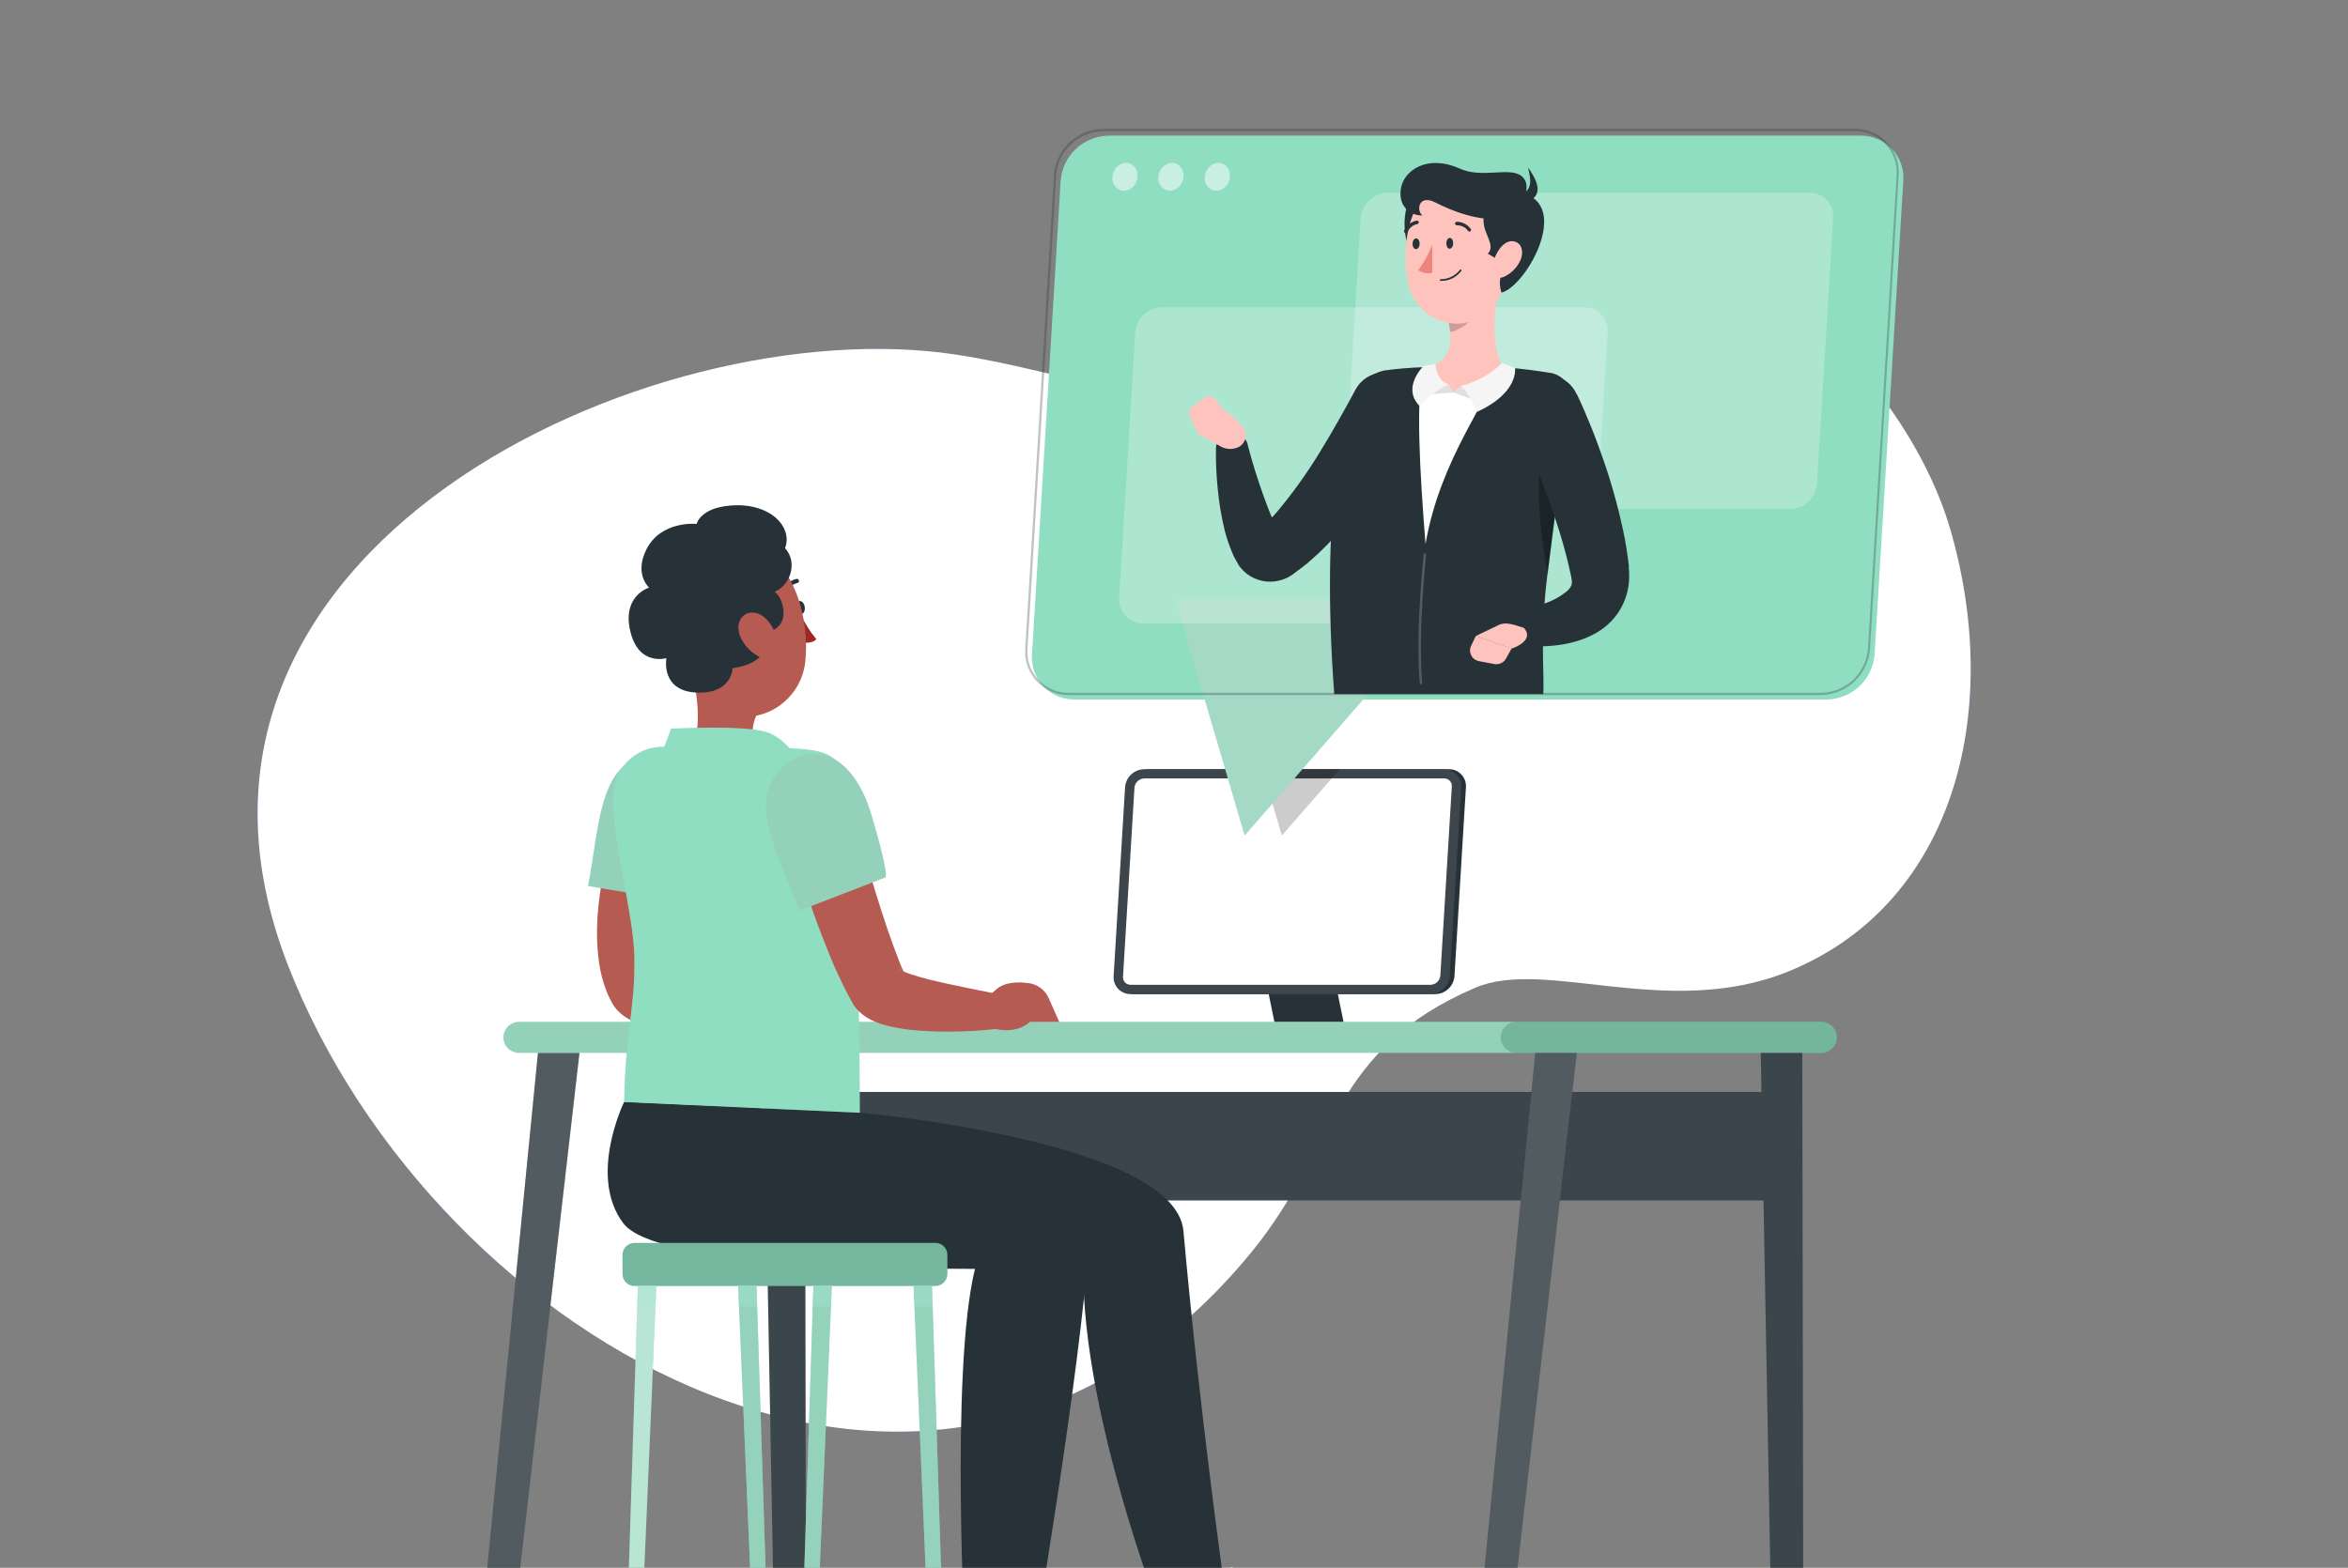 <svg width="274" height="183" viewBox="0 0 274 183" fill="none" xmlns="http://www.w3.org/2000/svg">
<rect x="0" y="0" width="274" height="183" fill="#808080" stroke="none"/>
<g clip-path="url(#clip0_1256_25206)">
<g opacity="0.9">
<path d="M33.592 112.639C14.708 64.092 76.089 36.017 111.495 41.384C125.557 43.517 131.223 47.93 145.115 42.715C155.215 38.897 160.355 27.142 171.512 24.545C195.975 18.851 221.791 41.406 227.666 62.047C233.765 83.462 227.858 105.619 208.689 113.398C194.66 119.087 180.352 111.789 172.148 115.301C155.281 122.518 156.026 133.951 146.063 146.132C109.49 190.833 50.744 156.741 33.592 112.639Z" fill="#7A73FF"/>
</g>
<path d="M33.592 112.639C14.708 64.092 76.089 36.017 111.495 41.384C125.557 43.517 131.223 47.93 145.115 42.715C155.215 38.897 160.355 27.142 171.512 24.545C195.975 18.851 221.791 41.406 227.666 62.047C233.765 83.462 227.858 105.619 208.689 113.398C194.66 119.087 180.352 111.789 172.148 115.301C155.281 122.518 156.026 133.951 146.063 146.132C109.49 190.833 50.744 156.741 33.592 112.639Z" fill="white"/>
<path d="M212.52 122.907H60.571C60.087 122.905 59.624 122.714 59.282 122.373C58.94 122.033 58.748 121.572 58.746 121.09C58.748 120.609 58.94 120.148 59.282 119.808C59.624 119.467 60.087 119.275 60.571 119.274H212.52C213.004 119.275 213.467 119.467 213.809 119.808C214.151 120.148 214.344 120.609 214.345 121.09C214.344 121.572 214.151 122.033 213.809 122.373C213.467 122.714 213.004 122.905 212.52 122.907Z" fill="#94D1BB"/>
<path opacity="0.3" d="M212.528 122.907H176.958C176.474 122.905 176.011 122.714 175.669 122.373C175.327 122.033 175.134 121.572 175.133 121.09C175.134 120.609 175.327 120.148 175.669 119.808C176.011 119.467 176.474 119.275 176.958 119.274H212.528C213.012 119.275 213.475 119.467 213.817 119.808C214.159 120.148 214.352 120.609 214.353 121.09C214.352 121.572 214.159 122.033 213.817 122.373C213.475 122.714 213.012 122.905 212.528 122.907Z" fill="#2A7652"/>
<path d="M208.666 127.464H91.805V140.124H208.666V127.464Z" fill="#263238"/>
<path opacity="0.1" d="M208.666 127.464H91.805V140.124H208.666V127.464Z" fill="white"/>
<path d="M206.963 203.316H210.459L210.317 122.913H205.473L206.963 203.316Z" fill="#263238"/>
<path opacity="0.1" d="M206.963 203.316H210.459L210.317 122.913H205.473L206.963 203.316Z" fill="white"/>
<path d="M174.748 203.316H171.246L179.159 122.913H184.004L174.748 203.316Z" fill="#263238"/>
<path opacity="0.2" d="M174.748 203.316H171.246L179.159 122.913H184.004L174.748 203.316Z" fill="white"/>
<path d="M90.58 203.316H94.077L93.934 122.913H89.09L90.58 203.316Z" fill="#263238"/>
<path opacity="0.1" d="M90.58 203.316H94.077L93.934 122.913H89.09L90.58 203.316Z" fill="white"/>
<path d="M58.365 203.316H54.863L62.776 122.913H67.621L58.365 203.316Z" fill="#263238"/>
<path opacity="0.2" d="M58.365 203.316H54.863L62.776 122.913H67.621L58.365 203.316Z" fill="white"/>
<path d="M156.783 119.277H148.716L145.488 103.578H153.555L156.783 119.277Z" fill="#263238"/>
<path d="M167.488 116.042H132.493C132.221 116.045 131.951 115.992 131.7 115.886C131.45 115.78 131.224 115.623 131.038 115.426C130.852 115.228 130.708 114.994 130.617 114.739C130.526 114.484 130.489 114.212 130.509 113.942L131.846 91.889C131.887 91.324 132.14 90.794 132.554 90.406C132.968 90.017 133.513 89.797 134.082 89.789H169.083C169.355 89.787 169.624 89.84 169.874 89.947C170.124 90.053 170.349 90.21 170.536 90.407C170.722 90.604 170.865 90.838 170.957 91.093C171.048 91.348 171.085 91.619 171.067 91.889L169.729 113.942C169.687 114.508 169.433 115.037 169.019 115.426C168.604 115.814 168.058 116.034 167.488 116.042Z" fill="#263238"/>
<path d="M166.933 116.042H131.938C131.666 116.045 131.396 115.992 131.146 115.886C130.895 115.78 130.67 115.623 130.483 115.426C130.297 115.228 130.154 114.994 130.063 114.739C129.971 114.484 129.935 114.212 129.954 113.942L131.292 91.889C131.333 91.324 131.585 90.794 131.999 90.406C132.413 90.017 132.958 89.797 133.527 89.789H168.528C168.8 89.787 169.069 89.84 169.32 89.947C169.57 90.053 169.795 90.21 169.981 90.407C170.167 90.604 170.311 90.838 170.402 91.093C170.493 91.348 170.531 91.619 170.512 91.889L169.175 113.942C169.132 114.508 168.879 115.037 168.464 115.426C168.049 115.814 167.503 116.034 166.933 116.042Z" fill="#3C464C"/>
<path d="M131.937 114.954C131.815 114.955 131.694 114.931 131.582 114.884C131.47 114.837 131.369 114.768 131.284 114.681C131.202 114.591 131.139 114.485 131.098 114.37C131.058 114.254 131.041 114.132 131.049 114.01L132.386 91.957C132.406 91.666 132.535 91.393 132.747 91.191C132.958 90.989 133.238 90.873 133.531 90.866H168.532C168.654 90.864 168.776 90.888 168.888 90.935C169.001 90.983 169.102 91.053 169.186 91.142C169.269 91.231 169.333 91.336 169.374 91.451C169.414 91.566 169.43 91.688 169.42 91.809L168.083 113.863C168.063 114.155 167.935 114.428 167.723 114.63C167.511 114.832 167.231 114.948 166.937 114.954H131.937Z" fill="white"/>
<path opacity="0.2" d="M147.309 89.789L149.583 97.54L156.334 89.789H147.309Z" fill="black"/>
<path d="M92.914 70.96C92.969 71.38 93.232 71.697 93.512 71.675C93.791 71.653 93.966 71.293 93.912 70.873C93.857 70.453 93.594 70.137 93.32 70.159C93.046 70.18 92.865 70.551 92.914 70.96Z" fill="#263238"/>
<path d="M93.375 71.594C93.868 72.683 94.506 73.701 95.271 74.621C94.668 75.227 93.567 74.981 93.567 74.981L93.375 71.594Z" fill="#A02724"/>
<path d="M91.515 69.366C91.473 69.374 91.43 69.374 91.389 69.366C91.328 69.34 91.28 69.291 91.254 69.23C91.229 69.169 91.228 69.1 91.252 69.039C91.394 68.675 91.623 68.352 91.919 68.096C92.215 67.841 92.569 67.661 92.951 67.571C92.983 67.566 93.015 67.567 93.047 67.574C93.079 67.581 93.109 67.595 93.135 67.613C93.162 67.632 93.184 67.656 93.201 67.683C93.219 67.711 93.23 67.741 93.235 67.773C93.247 67.838 93.232 67.905 93.194 67.959C93.156 68.013 93.098 68.05 93.033 68.062C92.734 68.134 92.458 68.278 92.228 68.482C91.999 68.686 91.823 68.942 91.718 69.23C91.697 69.267 91.668 69.299 91.633 69.323C91.598 69.347 91.557 69.361 91.515 69.366Z" fill="#263238"/>
<path d="M80.5 77.567L83.788 80.076L88.276 83.496C88.03 84.01 87.881 84.565 87.838 85.132C87.679 86.387 87.52 87.314 90.32 88.083C90.618 88.154 90.888 88.308 91.1 88.528C91.312 88.747 91.456 89.023 91.515 89.322C91.624 90.064 91.169 90.958 88.583 91.4C86.078 91.772 83.518 91.339 81.278 90.162C80.182 89.616 80.182 88.962 80.642 87.854C82.023 84.707 81.355 80.692 80.5 77.567Z" fill="#B55B52"/>
<path d="M76.727 88.834C77.358 87.625 77.879 86.362 78.283 85.059C78.283 85.059 86.612 84.607 89.363 85.425C92.114 86.243 93.824 89.789 93.824 89.789L76.727 88.834Z" fill="#90DEC2"/>
<path d="M80.206 95.005C80.004 95.616 79.779 96.364 79.565 97.051L78.946 99.178C78.562 100.597 78.19 102.02 77.899 103.439C77.59 104.825 77.354 106.227 77.192 107.639C77.023 108.935 76.983 110.245 77.072 111.55C77.104 112.102 77.189 112.65 77.324 113.186C77.357 113.295 77.384 113.415 77.422 113.519L77.532 113.813C77.506 113.761 77.477 113.71 77.445 113.661C77.388 113.581 77.328 113.505 77.264 113.432C77.193 113.347 77.112 113.272 77.022 113.208C76.913 113.132 76.897 113.142 76.918 113.17C77.079 113.285 77.252 113.382 77.433 113.459C77.68 113.568 77.981 113.677 78.283 113.781C78.902 113.988 79.587 114.179 80.294 114.364C83.122 115.073 86.207 115.624 89.216 116.263L89.117 120.043C87.51 120.256 85.893 120.389 84.272 120.441C82.628 120.5 80.982 120.473 79.341 120.359C78.471 120.301 77.606 120.196 76.749 120.043C76.299 119.961 75.833 119.868 75.34 119.732C74.773 119.586 74.222 119.383 73.696 119.126C73.307 118.94 72.939 118.711 72.6 118.445C72.36 118.254 72.138 118.043 71.937 117.812C71.811 117.664 71.694 117.509 71.586 117.348C71.531 117.255 71.471 117.163 71.422 117.07L71.351 116.939L70.973 116.17C70.858 115.914 70.764 115.663 70.666 115.406C70.32 114.451 70.07 113.465 69.92 112.461C69.372 108.67 69.805 105.288 70.375 101.998C70.682 100.362 71.044 98.726 71.471 97.171C71.691 96.38 71.921 95.589 72.167 94.809C72.414 94.029 72.677 93.276 72.995 92.42L80.206 95.005Z" fill="#B55B52"/>
<path d="M75.142 88.159C80.321 86.795 83.395 91.017 81.642 97.978C79.888 104.938 79.302 105.2 79.302 105.2L68.621 103.427C69.936 96.608 69.832 89.55 75.142 88.159Z" fill="#94D1BB"/>
<path d="M91.869 114.746L91.063 114.676C88.773 114.676 88.378 115.297 86.97 116.601L86.422 119.47C90.121 121.352 92.105 119.285 92.11 119.285H95.535L94.329 116.557C94.119 116.064 93.78 115.636 93.347 115.318C92.915 115 92.404 114.802 91.869 114.746Z" fill="#B55B52"/>
<path d="M79.091 72.134C80.023 77.103 80.314 80.06 83.174 82.28C87.47 85.613 93.389 82.443 93.97 77.272C94.49 72.619 92.874 65.272 87.712 63.968C86.56 63.685 85.356 63.695 84.21 63.998C83.064 64.301 82.012 64.886 81.153 65.7C80.294 66.513 79.655 67.529 79.295 68.654C78.934 69.778 78.865 70.975 79.091 72.134Z" fill="#B55B52"/>
<path d="M88.977 73.864C92.539 73.581 91.498 69.844 90.397 69.064C92.068 68.431 93.219 65.791 91.613 63.98C92.556 61.531 89.86 58.58 85.13 59.022C81.678 59.339 81.294 61.155 81.294 61.155C81.294 61.155 77.157 60.724 75.436 64.122C73.968 67.035 75.749 68.59 75.749 68.59C75.749 68.59 72.658 69.484 73.513 73.499C74.422 77.83 77.765 76.826 77.765 76.826C77.765 76.826 77.014 80.797 81.535 80.852C85.443 80.901 85.492 77.988 85.492 77.988C85.492 77.988 90.556 77.519 88.977 73.864Z" fill="#263238"/>
<path d="M86.325 74.142C86.725 75.207 87.505 76.089 88.517 76.618C89.822 77.284 90.819 75.903 90.589 74.485C90.381 73.214 89.268 71.583 87.893 71.507C86.517 71.43 85.838 72.822 86.325 74.142Z" fill="#B55B52"/>
<path d="M100.328 129.879C100.328 129.879 137.148 133.152 138.102 143.696C140.02 165.149 142.963 185.833 142.963 185.833L135.471 188.561C135.471 188.561 126.303 164.996 126.424 148.196C115.804 145.212 87.878 149.592 83.313 141.437C79.28 134.237 82.82 129.066 82.82 129.066L100.328 129.879Z" fill="#263238"/>
<path d="M134.911 190.27L144.238 187.134L143.833 182.906L133.316 186.277L134.911 190.27Z" fill="#C9F4E0"/>
<path d="M88.097 129.291C88.097 129.291 127.772 135.329 127.142 144.422C126.007 160.786 120.495 192.767 120.495 192.767L112.68 192.877C112.68 192.877 110.833 160.072 113.776 148.115C104.016 148.115 76.485 147.777 72.731 142.786C68.577 137.271 72.846 128.603 72.846 128.603L88.097 129.291Z" fill="#263238"/>
<path d="M95.087 87.617C91.892 86.995 77.486 87.175 77.486 87.175C76.046 87.136 74.643 87.636 73.555 88.576C72.468 89.517 71.774 90.829 71.611 92.254C71.107 96.677 73.929 106.561 74.028 111.602C74.148 117.793 72.959 120.302 72.839 128.637L100.332 129.891C100.332 113.129 99.597 99.252 98.934 92.597C98.699 90.257 98.282 88.234 95.087 87.617Z" fill="#90DEC2"/>
<path opacity="0.3" d="M95.087 87.617C91.892 86.995 77.486 87.175 77.486 87.175C76.046 87.136 74.643 87.636 73.555 88.576C72.468 89.517 71.774 90.829 71.611 92.254C71.107 96.677 73.929 106.561 74.028 111.602C74.148 117.793 72.959 120.302 72.839 128.637L100.332 129.891C100.332 113.129 99.597 99.252 98.934 92.597C98.699 90.257 98.282 88.234 95.087 87.617Z" fill="#90DEC2"/>
<path d="M98.843 92.889C99.703 95.835 100.569 98.862 101.462 101.819C102.355 104.775 103.271 107.748 104.301 110.546C104.553 111.261 104.849 111.926 105.09 112.614L105.512 113.579L105.567 113.699V113.759V113.792V113.754C105.472 113.585 105.354 113.431 105.216 113.296C105.03 113.116 104.958 113.099 104.942 113.099C105.064 113.209 105.205 113.296 105.358 113.356C105.627 113.484 105.903 113.596 106.186 113.688C106.805 113.901 107.501 114.092 108.208 114.283C111.074 115.008 114.203 115.565 117.25 116.214L117.151 119.994C115.516 120.214 113.869 120.347 112.219 120.392C110.549 120.456 108.877 120.425 107.211 120.299C106.325 120.236 105.443 120.124 104.569 119.961C104.109 119.874 103.632 119.765 103.117 119.618C102.506 119.447 101.918 119.206 101.364 118.898C100.922 118.645 100.517 118.335 100.158 117.976C99.884 117.695 99.648 117.379 99.457 117.038L99.27 116.694L98.651 115.527C98.289 114.763 97.895 113.994 97.555 113.236C96.881 111.703 96.289 110.186 95.697 108.665C95.105 107.143 94.601 105.621 94.092 104.093C93.078 101.022 92.163 97.984 91.352 94.82L98.843 92.889Z" fill="#B55B52"/>
<path d="M91.036 89.85C94.795 86.032 99.601 88.116 101.667 95.011C103.733 101.905 103.36 102.407 103.36 102.407L93.261 106.307C90.877 99.74 87.189 93.74 91.036 89.85Z" fill="#94D1BB"/>
<path d="M119.938 114.746L119.132 114.675C116.842 114.675 116.452 115.297 115.044 116.601L114.496 119.47C118.195 121.352 120.179 119.285 120.179 119.285H123.609L122.398 116.557C122.189 116.064 121.85 115.635 121.417 115.316C120.984 114.998 120.473 114.801 119.938 114.746Z" fill="#B55B52"/>
<path d="M74.041 150.113H109.157C109.929 150.113 110.555 149.491 110.555 148.722V146.475C110.555 145.707 109.929 145.084 109.157 145.084H74.041C73.27 145.084 72.644 145.707 72.644 146.475V148.722C72.644 149.491 73.27 150.113 74.041 150.113Z" fill="#74B69E"/>
<path d="M74.205 206.112H72.648L74.44 150.113H76.594L74.205 206.112Z" fill="#8AD3B8"/>
<path opacity="0.4" d="M74.205 206.112H72.648L74.44 150.113H76.594L74.205 206.112Z" fill="white"/>
<path d="M88.517 206.112H90.073L88.286 150.113H86.133L88.517 206.112Z" fill="#90DEC2"/>
<path opacity="0.4" d="M88.517 206.112H90.073L88.286 150.113H86.133L88.517 206.112Z" fill="#9FC1B5"/>
<path d="M94.681 206.112H93.125L94.917 150.113H97.071L94.681 206.112Z" fill="#90DEC2"/>
<path opacity="0.4" d="M94.681 206.112H93.125L94.917 150.113H97.071L94.681 206.112Z" fill="#9FC1B5"/>
<path d="M108.993 206.112H110.549L108.763 150.113H106.609L108.993 206.112Z" fill="#90DEC2"/>
<path opacity="0.4" d="M108.993 206.112H110.549L108.763 150.113H106.609L108.993 206.112Z" fill="#9FC1B5"/>
<g opacity="0.3">
<path d="M74.436 150.113H76.59L76.486 152.491H74.359L74.436 150.113Z" fill="#A4ECD2"/>
<path d="M88.358 152.491H86.231L86.133 150.113H88.281L88.358 152.491Z" fill="#A4ECD2"/>
<path d="M97.069 150.113L96.97 152.491H94.844L94.921 150.113H97.069Z" fill="#A4ECD2"/>
<path d="M108.848 152.491H106.716L106.617 150.113H108.771L108.848 152.491Z" fill="#A4ECD2"/>
</g>
<path d="M213.17 81.656H125.397C124.715 81.663 124.039 81.529 123.412 81.263C122.784 80.997 122.219 80.604 121.752 80.109C121.285 79.615 120.926 79.029 120.698 78.389C120.47 77.749 120.378 77.07 120.427 76.392L123.775 21.098C123.881 19.681 124.515 18.355 125.554 17.381C126.592 16.406 127.96 15.854 129.387 15.834H217.138C217.82 15.827 218.496 15.96 219.123 16.227C219.751 16.493 220.316 16.886 220.783 17.381C221.25 17.875 221.609 18.461 221.837 19.101C222.065 19.741 222.158 20.421 222.108 21.098L218.755 76.414C218.646 77.823 218.013 79.141 216.981 80.11C215.948 81.079 214.59 81.63 213.17 81.656Z" fill="#90DEC2"/>
<path d="M137.148 69.971L145.242 97.533L169.256 69.971H137.148Z" fill="#A3D9C5"/>
<path opacity="0.25" d="M208.891 59.394H159.703C159.32 59.398 158.941 59.323 158.589 59.173C158.237 59.024 157.92 58.804 157.658 58.527C157.396 58.249 157.194 57.921 157.066 57.562C156.938 57.204 156.886 56.822 156.913 56.443L158.793 25.449C158.852 24.654 159.207 23.911 159.79 23.365C160.372 22.819 161.138 22.509 161.938 22.498H211.127C211.511 22.489 211.892 22.562 212.246 22.709C212.599 22.857 212.918 23.077 213.181 23.355C213.444 23.634 213.645 23.964 213.772 24.324C213.899 24.685 213.948 25.068 213.916 25.449L212.037 56.443C211.978 57.237 211.622 57.98 211.04 58.527C210.458 59.073 209.691 59.382 208.891 59.394Z" fill="white"/>
<path opacity="0.25" d="M182.579 72.769H133.385C133.003 72.772 132.624 72.696 132.273 72.547C131.922 72.397 131.605 72.177 131.344 71.9C131.082 71.623 130.881 71.294 130.753 70.936C130.625 70.578 130.574 70.197 130.601 69.818L132.48 38.824C132.539 38.031 132.894 37.288 133.475 36.742C134.056 36.196 134.821 35.886 135.62 35.873H184.814C185.198 35.865 185.578 35.938 185.931 36.086C186.285 36.234 186.603 36.455 186.865 36.733C187.127 37.011 187.328 37.341 187.454 37.701C187.581 38.061 187.63 38.444 187.598 38.824L185.719 69.818C185.66 70.611 185.305 71.354 184.724 71.9C184.143 72.446 183.378 72.756 182.579 72.769Z" fill="white"/>
<g opacity="0.5">
<path d="M132.736 20.64C132.726 21.058 132.559 21.459 132.268 21.761C131.977 22.064 131.583 22.248 131.163 22.276C130.963 22.266 130.768 22.215 130.59 22.125C130.411 22.035 130.254 21.909 130.128 21.754C130.002 21.6 129.91 21.421 129.858 21.229C129.806 21.037 129.795 20.836 129.826 20.64C129.838 20.221 130.006 19.823 130.296 19.521C130.587 19.218 130.98 19.034 131.399 19.003C131.598 19.013 131.793 19.064 131.972 19.154C132.15 19.244 132.307 19.37 132.434 19.525C132.56 19.679 132.652 19.858 132.704 20.05C132.756 20.242 132.767 20.443 132.736 20.64Z" fill="white"/>
<path d="M138.101 20.64C138.089 21.058 137.922 21.457 137.631 21.76C137.341 22.062 136.947 22.246 136.528 22.276C136.328 22.267 136.132 22.216 135.953 22.126C135.774 22.037 135.616 21.911 135.489 21.756C135.363 21.602 135.27 21.423 135.218 21.23C135.165 21.038 135.154 20.837 135.185 20.64C135.198 20.221 135.365 19.823 135.656 19.521C135.946 19.218 136.339 19.034 136.758 19.003C136.958 19.013 137.153 19.065 137.332 19.154C137.51 19.244 137.668 19.37 137.794 19.525C137.921 19.679 138.014 19.858 138.066 20.05C138.119 20.242 138.131 20.443 138.101 20.64Z" fill="white"/>
<path d="M143.513 20.64C143.503 21.058 143.336 21.459 143.045 21.761C142.754 22.064 142.36 22.248 141.94 22.276C141.741 22.266 141.545 22.215 141.367 22.125C141.189 22.035 141.031 21.909 140.905 21.754C140.779 21.6 140.687 21.421 140.635 21.229C140.583 21.037 140.572 20.836 140.603 20.64C140.616 20.221 140.783 19.823 141.074 19.521C141.364 19.218 141.757 19.034 142.176 19.003C142.376 19.013 142.571 19.064 142.749 19.154C142.927 19.244 143.085 19.37 143.211 19.525C143.337 19.679 143.429 19.858 143.481 20.05C143.533 20.242 143.544 20.443 143.513 20.64Z" fill="white"/>
</g>
<path opacity="0.3" d="M212.496 81.14H124.745C124.044 81.146 123.35 81.007 122.706 80.733C122.062 80.458 121.482 80.054 121.003 79.546C120.523 79.038 120.154 78.436 119.919 77.779C119.684 77.123 119.588 76.424 119.638 75.729L122.991 20.434C123.097 18.983 123.745 17.623 124.808 16.625C125.872 15.626 127.272 15.06 128.734 15.04H216.464C217.164 15.034 217.858 15.173 218.502 15.447C219.146 15.721 219.726 16.125 220.206 16.634C220.685 17.142 221.054 17.743 221.289 18.4C221.524 19.057 221.62 19.755 221.571 20.451L218.223 75.745C218.116 77.194 217.47 78.55 216.41 79.548C215.351 80.546 213.955 81.114 212.496 81.14ZM128.734 15.318C127.34 15.335 126.003 15.872 124.988 16.824C123.973 17.775 123.354 19.072 123.254 20.456L119.901 75.751C119.852 76.409 119.941 77.071 120.163 77.694C120.384 78.316 120.733 78.886 121.188 79.368C121.642 79.849 122.192 80.232 122.802 80.491C123.413 80.75 124.07 80.88 124.734 80.873H212.496C213.89 80.855 215.226 80.317 216.241 79.365C217.255 78.414 217.875 77.118 217.976 75.734L221.324 20.44C221.371 19.779 221.28 19.116 221.056 18.492C220.833 17.868 220.481 17.297 220.024 16.816C219.567 16.334 219.015 15.953 218.402 15.695C217.789 15.437 217.129 15.308 216.464 15.318H128.734Z" fill="#263238"/>
<path d="M164.976 48.808C164.604 49.594 164.264 50.265 163.88 50.99C163.497 51.716 163.113 52.37 162.718 53.052C161.913 54.41 161.074 55.779 160.176 57.056C159.723 57.711 159.259 58.36 158.784 59.003C158.285 59.636 157.814 60.28 157.282 60.896C156.245 62.174 155.127 63.383 153.934 64.518C153.633 64.813 153.304 65.064 152.986 65.374C152.671 65.669 152.338 65.944 151.989 66.198L150.936 66.989L150.613 67.213C150.47 67.303 150.322 67.385 150.169 67.458C149.868 67.602 149.552 67.712 149.227 67.785C148.583 67.935 147.915 67.94 147.269 67.801C146.624 67.661 146.018 67.38 145.495 66.978C145.235 66.775 144.998 66.544 144.788 66.291L144.64 66.094L144.569 65.996L144.541 65.953L144.443 65.778L144.048 65.069C143.928 64.84 143.845 64.622 143.747 64.398C143.401 63.575 143.119 62.727 142.903 61.862C142.521 60.284 142.254 58.682 142.103 57.067C141.942 55.494 141.873 53.913 141.894 52.332C141.906 51.884 142.078 51.454 142.38 51.121C142.682 50.787 143.093 50.572 143.54 50.514C143.987 50.457 144.44 50.559 144.818 50.805C145.195 51.05 145.472 51.422 145.599 51.852V51.918C146.325 54.698 147.224 57.43 148.29 60.1C148.534 60.664 148.817 61.211 149.139 61.736C149.21 61.845 149.281 61.976 149.353 62.069L149.561 62.32L149.61 62.385L149.583 62.342L149.523 62.26C149.437 62.148 149.337 62.047 149.227 61.96C149.008 61.784 148.754 61.658 148.481 61.589C148.209 61.531 147.927 61.531 147.654 61.589C147.512 61.619 147.374 61.664 147.243 61.725C147.172 61.725 147.111 61.796 147.046 61.829C146.98 61.862 146.881 61.943 146.952 61.883L147.637 61.218C147.868 61.011 148.092 60.76 148.317 60.52C148.542 60.28 148.772 60.045 148.991 59.789C150.798 57.632 152.443 55.346 153.912 52.949C154.663 51.732 155.403 50.494 156.104 49.239L157.162 47.352L158.165 45.508L158.219 45.41C158.695 44.563 159.481 43.931 160.414 43.647C161.346 43.363 162.353 43.448 163.223 43.885C164.094 44.322 164.761 45.078 165.086 45.993C165.411 46.908 165.367 47.913 164.965 48.797L164.976 48.808Z" fill="#263238"/>
<path d="M142.415 52.1L139.746 50.578L142.618 47.66C143.459 48.28 144.239 48.98 144.947 49.749C145.113 49.925 145.236 50.137 145.306 50.369C145.375 50.6 145.389 50.845 145.346 51.083C145.304 51.321 145.206 51.546 145.06 51.74C144.915 51.933 144.726 52.09 144.508 52.198C144.177 52.351 143.814 52.422 143.449 52.405C143.085 52.388 142.73 52.283 142.415 52.1Z" fill="#FFC3BD"/>
<path d="M139.129 47.458L140.581 46.427C140.77 46.29 141.005 46.233 141.236 46.268C141.467 46.302 141.674 46.426 141.814 46.612L142.609 47.665L139.737 50.583L138.833 48.532C138.751 48.347 138.736 48.138 138.789 47.943C138.843 47.747 138.963 47.576 139.129 47.458Z" fill="#FFC3BD"/>
<path d="M159.236 46.378C159.454 45.665 159.865 45.026 160.424 44.53C160.982 44.035 161.668 43.702 162.404 43.569C163.468 43.335 164.546 43.171 165.632 43.078C168.9 42.951 172.173 43.009 175.435 43.252C177.145 43.367 178.893 43.607 180.285 43.836H180.334C181.072 43.958 181.73 44.365 182.166 44.97C182.601 45.574 182.778 46.326 182.658 47.06C181.973 50.998 179.962 57.849 179.743 64.313C179.452 72.801 179.584 77.688 179.436 79.734L157.488 79.314C155.959 58.569 157.861 51.074 159.236 46.378Z" fill="white"/>
<path d="M180.917 43.518H180.846C179.377 43.278 177.558 43.021 175.733 42.901L174.757 42.847C173.798 46.796 168.083 53.44 166.351 63.509C165.683 55.093 165.167 46.294 166.148 42.863C164.597 42.91 163.05 43.039 161.512 43.25C160.699 43.433 159.949 43.828 159.339 44.393C158.729 44.958 158.28 45.675 158.038 46.469C156.69 50.418 154.114 59.266 155.698 81.019H180.089C180.248 78.837 179.678 74.255 180.561 67.202C181.41 60.373 182.632 51.078 183.35 46.927C183.479 46.154 183.295 45.362 182.839 44.723C182.384 44.084 181.692 43.651 180.917 43.518Z" fill="#263238"/>
<path opacity="0.2" d="M165.823 79.874C165.786 79.875 165.75 79.862 165.722 79.838C165.695 79.814 165.678 79.779 165.675 79.743C165.16 73.606 166.124 64.797 166.135 64.704C166.137 64.686 166.143 64.667 166.152 64.651C166.161 64.635 166.173 64.62 166.188 64.608C166.203 64.597 166.22 64.588 166.238 64.583C166.256 64.578 166.275 64.576 166.294 64.579C166.332 64.583 166.367 64.602 166.392 64.631C166.417 64.661 166.429 64.699 166.426 64.737C166.426 64.824 165.45 73.612 165.965 79.716C165.967 79.735 165.966 79.754 165.96 79.772C165.955 79.791 165.946 79.808 165.933 79.823C165.921 79.838 165.906 79.85 165.889 79.859C165.872 79.867 165.853 79.873 165.834 79.874H165.823Z" fill="white"/>
<path opacity="0.3" d="M180.058 52.147C179.154 56.227 179.636 61.879 180.606 67.033C181.324 61.246 182.305 53.735 183.023 49.087C182.02 48.422 180.776 48.891 180.058 52.147Z" fill="black"/>
<path d="M166.096 43.036C168.94 42.414 169.434 40.668 169.231 38.737C169.181 38.255 169.102 37.776 168.995 37.303L172.546 34.412L175.16 32.295C174.448 35.426 173.664 41.138 175.812 43.27C175.812 43.27 174.059 46.134 169.182 45.785C165.061 45.49 166.096 43.036 166.096 43.036Z" fill="#FFC3BD"/>
<path d="M170.414 45.07L169.625 45.812L172.146 46.756L171.817 45.801L170.414 45.07Z" fill="#E0E0E0"/>
<path d="M172.347 48.081C172.347 48.081 171.355 45.589 170.418 45.06C172.261 44.622 173.949 43.692 175.301 42.37L176.797 42.965C176.797 42.965 177.268 45.856 172.347 48.081Z" fill="#F5F5F5"/>
<path d="M169.033 44.87L169.625 45.808L166.973 46.037L167.504 45.203L169.033 44.87Z" fill="#E0E0E0"/>
<path d="M165.642 47.376C166.614 46.346 167.763 45.496 169.034 44.867C167.593 44.442 167.505 42.467 167.505 42.467L166.108 42.734C166.108 42.734 163.543 45.216 165.642 47.376Z" fill="#F5F5F5"/>
<path opacity="0.2" d="M168.992 37.315C169.099 37.79 169.177 38.271 169.228 38.755C170.554 38.515 172.33 37.118 172.516 35.782C172.579 35.334 172.592 34.88 172.554 34.429L168.992 37.315Z" fill="black"/>
<path d="M164.685 23.032C163.413 24.587 163.534 30.21 166.225 30.276C168.915 30.341 166.997 20.196 164.685 23.032Z" fill="#263238"/>
<path d="M176.268 27.132C176 31.393 176.055 33.896 173.896 36.1C170.651 39.411 165.391 37.507 164.377 33.269C163.473 29.451 164.065 23.129 168.246 21.399C169.159 21.011 170.157 20.863 171.145 20.971C172.132 21.078 173.074 21.438 173.881 22.014C174.688 22.591 175.332 23.365 175.75 24.261C176.168 25.158 176.347 26.147 176.268 27.132Z" fill="#FFC3BD"/>
<path d="M174.167 23.587C171.476 26.243 174.972 28.191 173.619 29.62C176.156 30.94 175.224 31.911 175.224 31.911C174.961 32.637 174.961 33.432 175.224 34.158C178.085 33.427 183.395 23.968 177.597 22.518C174.128 24.056 174.167 23.587 174.167 23.587Z" fill="#263238"/>
<path d="M175.27 25.491C172.722 25.884 169.516 24.673 167.527 23.647C165.537 22.622 165.247 24.558 165.981 25.147C164.704 25.191 163.088 24.187 163.488 21.945C163.855 19.9 166.546 17.963 170.376 19.693C173.089 20.915 176.432 19.305 177.736 20.718C179.04 22.131 176.969 25.224 175.27 25.491Z" fill="#263238"/>
<path d="M177.008 22.722C178.718 22.498 178.789 21.423 178.312 19.541C180.159 22.154 179.408 22.956 178.312 23.589C177.09 23.18 177.008 22.722 177.008 22.722Z" fill="#263238"/>
<path d="M177.418 30.389C177.039 31.222 176.378 31.896 175.55 32.293C174.492 32.767 173.955 31.796 174.24 30.656C174.497 29.625 175.336 28.142 176.432 28.152C177.528 28.163 177.895 29.336 177.418 30.389Z" fill="#FFC3BD"/>
<path d="M169.581 28.4C169.581 28.743 169.395 29.027 169.17 29.032C168.946 29.038 168.781 28.754 168.781 28.4C168.781 28.045 168.968 27.773 169.192 27.773C169.417 27.773 169.581 28.051 169.581 28.4Z" fill="#263238"/>
<path d="M165.662 28.45C165.662 28.799 165.476 29.077 165.245 29.082C165.015 29.088 164.834 28.804 164.84 28.455C164.845 28.106 165.021 27.828 165.251 27.828C165.481 27.828 165.662 28.106 165.662 28.45Z" fill="#263238"/>
<path d="M167.144 28.56C166.734 29.622 166.181 30.624 165.5 31.538C165.736 31.703 166.005 31.815 166.289 31.867C166.573 31.919 166.864 31.909 167.144 31.838V28.56Z" fill="#ED847E"/>
<path d="M168.524 32.77C168.922 32.726 169.306 32.6 169.652 32.4C169.998 32.2 170.299 31.93 170.535 31.608C170.55 31.586 170.555 31.559 170.549 31.532C170.543 31.506 170.527 31.484 170.505 31.469C170.482 31.455 170.455 31.45 170.429 31.455C170.403 31.461 170.38 31.477 170.365 31.499C170.101 31.842 169.761 32.119 169.371 32.309C168.981 32.498 168.552 32.594 168.118 32.59C168.105 32.59 168.092 32.593 168.079 32.598C168.067 32.603 168.056 32.611 168.047 32.621C168.037 32.63 168.03 32.642 168.026 32.654C168.021 32.667 168.019 32.68 168.02 32.694C168.02 32.707 168.022 32.72 168.028 32.733C168.033 32.745 168.041 32.756 168.05 32.765C168.06 32.774 168.072 32.782 168.084 32.786C168.097 32.791 168.11 32.793 168.124 32.792C168.266 32.77 168.398 32.77 168.524 32.77Z" fill="#263238"/>
<path d="M171.491 27.038C171.526 27.037 171.559 27.023 171.585 27C171.607 26.985 171.625 26.965 171.639 26.942C171.653 26.919 171.662 26.893 171.665 26.867C171.669 26.84 171.667 26.813 171.66 26.787C171.653 26.762 171.64 26.737 171.623 26.717C171.435 26.458 171.188 26.248 170.902 26.104C170.616 25.96 170.3 25.886 169.979 25.887C169.953 25.89 169.927 25.897 169.903 25.909C169.88 25.921 169.859 25.938 169.842 25.958C169.825 25.979 169.813 26.002 169.805 26.027C169.797 26.053 169.795 26.079 169.798 26.106C169.804 26.16 169.83 26.21 169.872 26.246C169.914 26.282 169.968 26.3 170.023 26.297C170.277 26.294 170.529 26.354 170.755 26.47C170.981 26.585 171.176 26.755 171.322 26.962C171.342 26.987 171.368 27.008 171.397 27.021C171.427 27.034 171.459 27.04 171.491 27.038Z" fill="#263238"/>
<path d="M164.079 27.201C164.111 27.197 164.142 27.184 164.169 27.165C164.196 27.146 164.218 27.121 164.232 27.092C164.337 26.856 164.496 26.648 164.697 26.485C164.898 26.322 165.135 26.208 165.389 26.154C165.416 26.151 165.442 26.143 165.465 26.13C165.489 26.117 165.509 26.099 165.525 26.077C165.541 26.055 165.552 26.031 165.558 26.005C165.564 25.978 165.564 25.951 165.559 25.925C165.549 25.872 165.52 25.825 165.478 25.793C165.435 25.761 165.382 25.745 165.328 25.75C165.009 25.813 164.709 25.951 164.454 26.152C164.198 26.353 163.995 26.612 163.86 26.907C163.837 26.955 163.834 27.011 163.851 27.062C163.868 27.113 163.905 27.155 163.953 27.179C163.992 27.198 164.036 27.205 164.079 27.201Z" fill="#263238"/>
<path d="M183.994 45.972C184.663 47.374 185.222 48.699 185.77 50.063C186.318 51.427 186.806 52.818 187.293 54.209C188.25 57.044 189.023 59.937 189.606 62.871C189.732 63.629 189.874 64.371 189.968 65.151L190.039 65.729L190.077 66.018V66.165V66.367C190.132 66.931 190.132 67.5 190.077 68.064C189.95 69.298 189.523 70.483 188.833 71.517C188.186 72.463 187.337 73.255 186.345 73.835C185.519 74.318 184.631 74.685 183.704 74.926C182.879 75.151 182.035 75.3 181.183 75.373C179.576 75.524 177.956 75.46 176.366 75.182C175.935 75.11 175.542 74.891 175.255 74.563C174.969 74.234 174.805 73.817 174.794 73.382C174.782 72.947 174.923 72.521 175.192 72.178C175.46 71.835 175.841 71.595 176.268 71.5L176.465 71.457C177.013 71.331 177.731 71.178 178.344 71.015C178.958 70.851 179.583 70.66 180.164 70.469C181.178 70.146 182.118 69.627 182.931 68.942C183.146 68.744 183.31 68.497 183.408 68.222C183.447 68.029 183.447 67.831 183.408 67.638C183.389 67.491 183.362 67.346 183.326 67.202L183.128 66.313C183.002 65.691 182.822 65.047 182.657 64.415C182.317 63.133 181.934 61.851 181.495 60.563C181.057 59.276 180.608 57.994 180.131 56.712C179.654 55.431 179.15 54.149 178.64 52.894C178.131 51.639 177.594 50.319 177.084 49.125V49.07C176.674 48.16 176.644 47.126 177.001 46.194C177.358 45.262 178.071 44.509 178.986 44.101C179.9 43.693 180.939 43.663 181.876 44.018C182.812 44.373 183.568 45.084 183.978 45.994L183.994 45.972Z" fill="#263238"/>
<path d="M174.639 73.079L172.223 74.235L176.398 75.713C176.398 75.713 179.182 74.83 177.834 73.292L177.083 73.057C175.878 72.664 175.286 72.708 174.639 73.079Z" fill="#FFC3BD"/>
<path d="M172.548 77.166L174.384 77.515C174.647 77.563 174.917 77.528 175.159 77.416C175.401 77.303 175.601 77.118 175.732 76.887L176.401 75.693L172.225 74.231L171.677 75.371C171.592 75.543 171.547 75.733 171.547 75.925C171.546 76.117 171.59 76.307 171.674 76.48C171.758 76.653 171.88 76.804 172.032 76.923C172.183 77.042 172.36 77.125 172.548 77.166Z" fill="#FFC3BD"/>
</g>
<defs>
<clipPath id="clip0_1256_25206">
<rect width="274" height="212.129" fill="white"/>
</clipPath>
</defs>
</svg>
